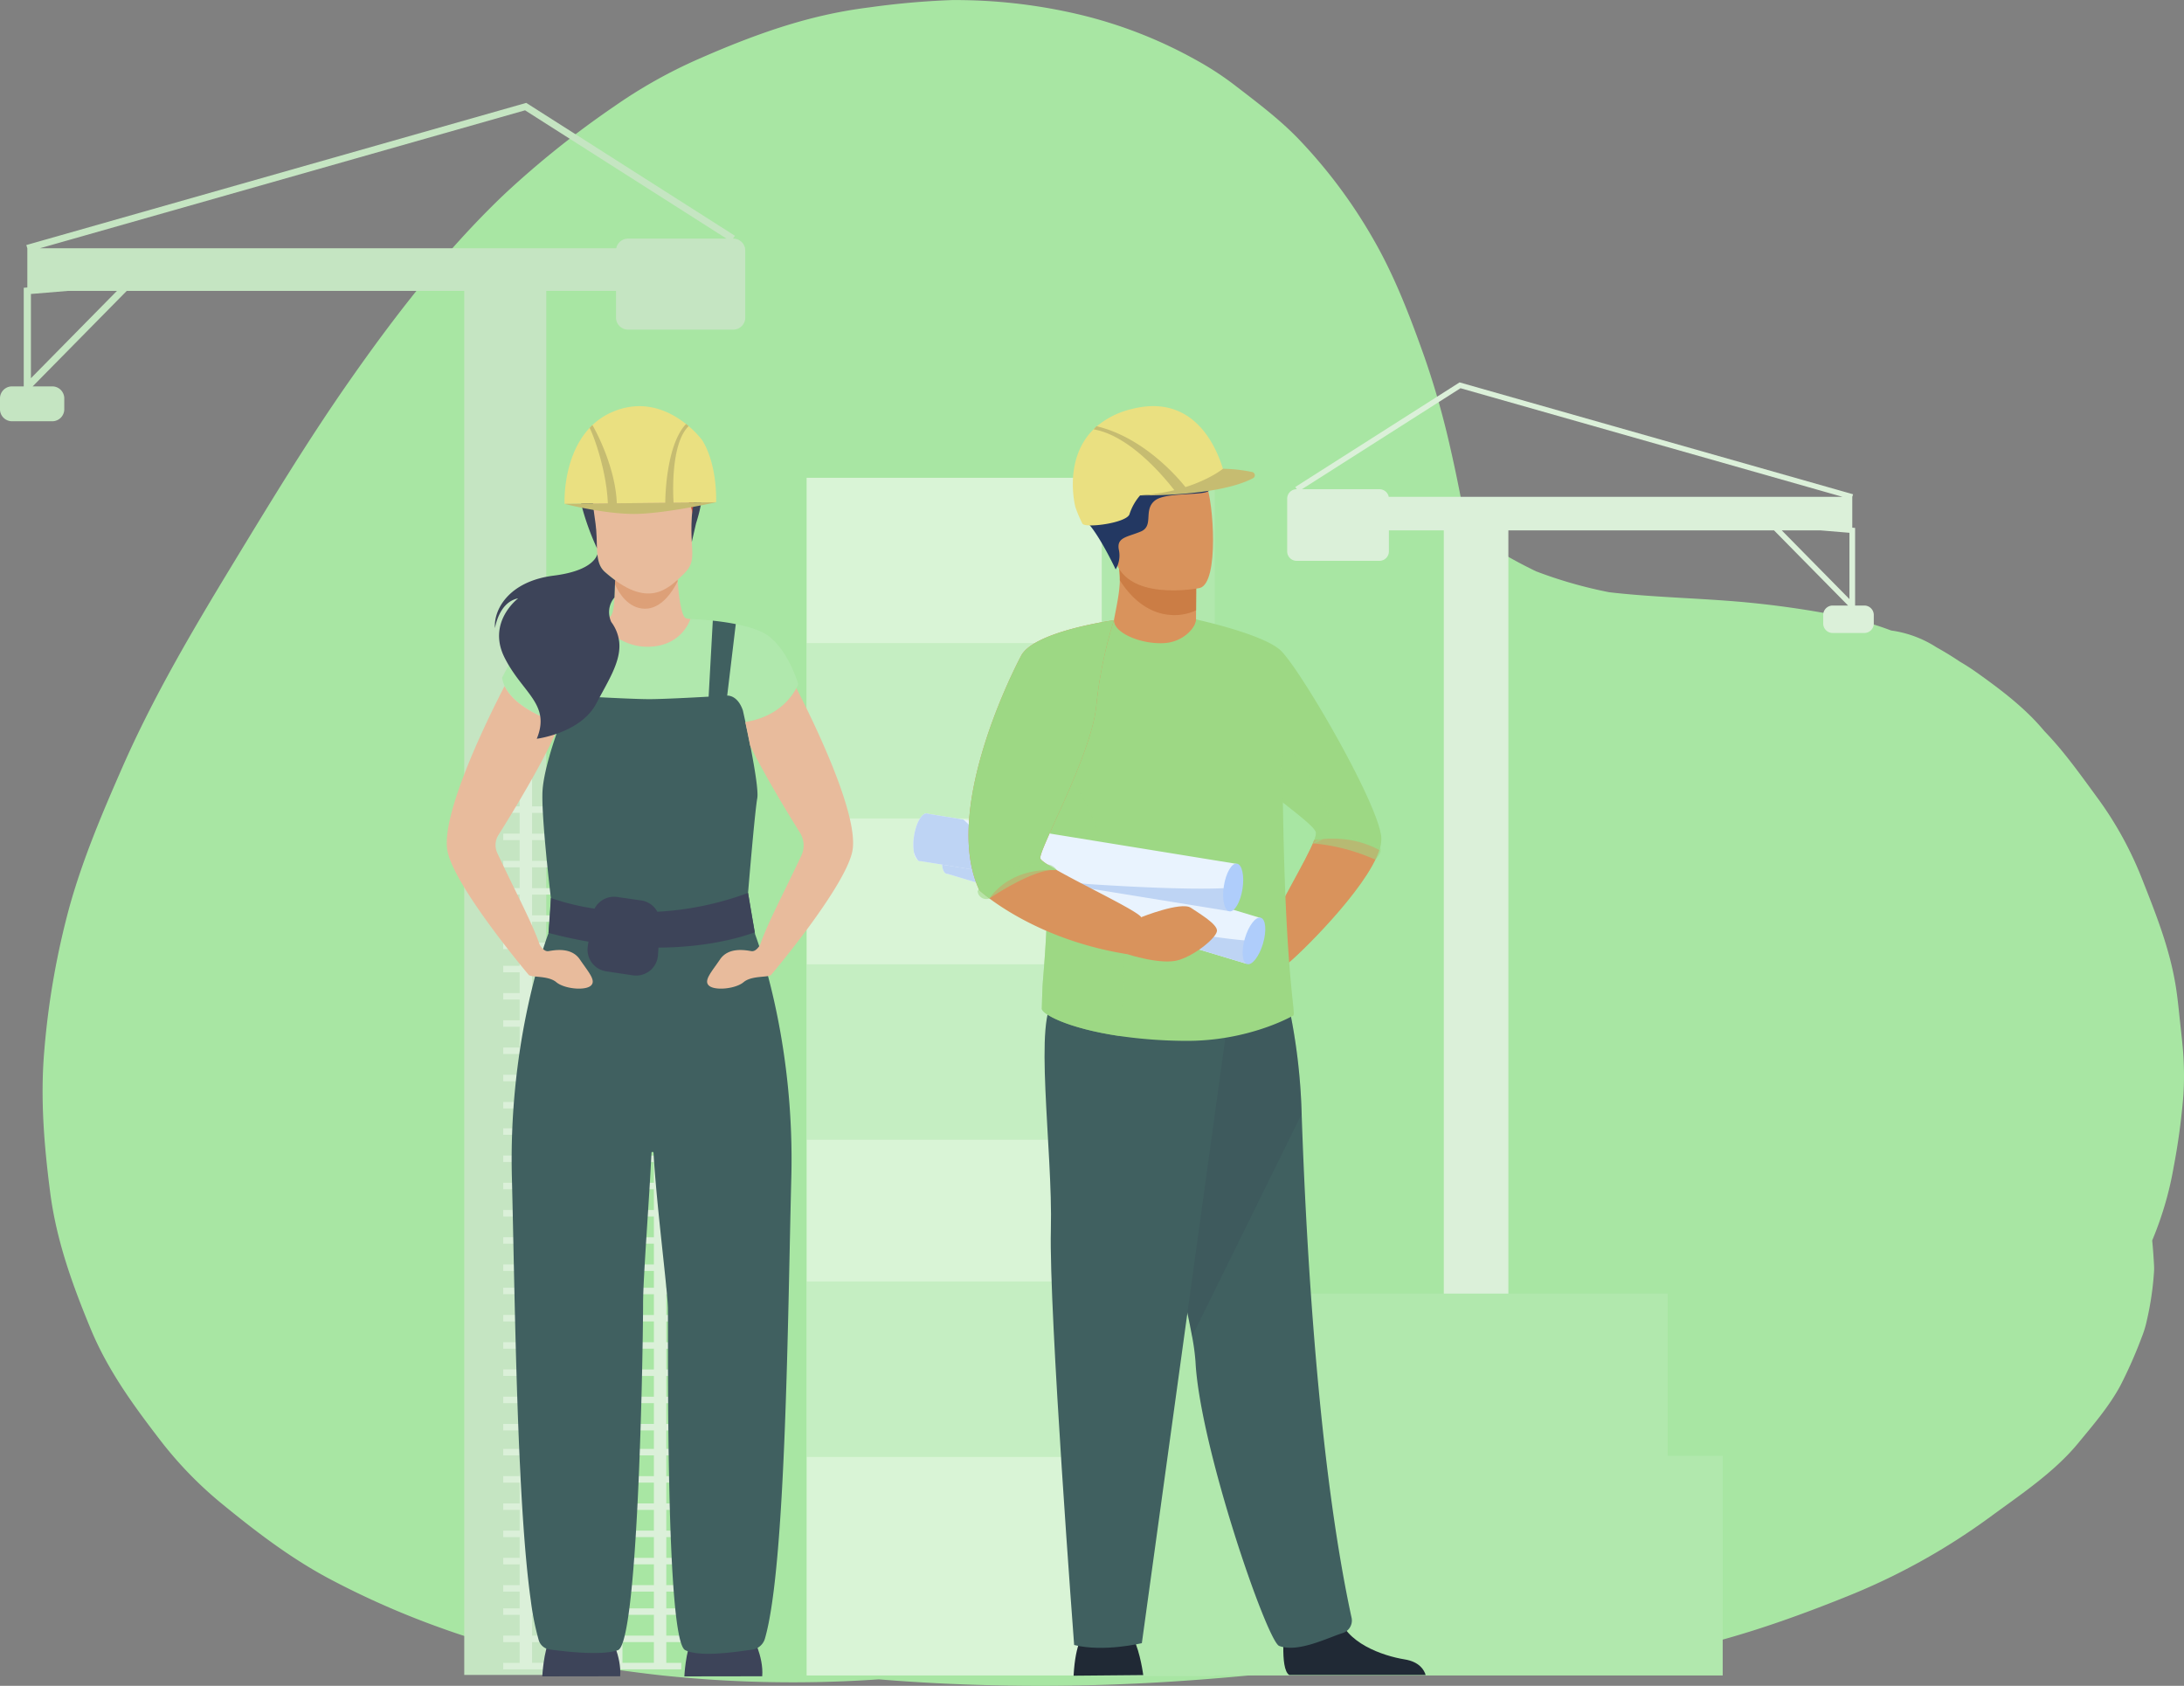 <svg xmlns="http://www.w3.org/2000/svg" xmlns:xlink="http://www.w3.org/1999/xlink" width="636.924" height="491.656" viewBox="0 0 636.924 491.656"><rect x="0" y="0" width="636.924" height="491.656" fill="#808080" stroke="none"/><defs><style>.a{fill:#a8e6a3;}.b{fill:#b1e8ad;}.c{fill:none;}.d{clip-path:url(#a);}.e{fill:#c5e5c2;}.f{fill:#dbf0d9;}.g{fill:#d9f4d6;}.h{opacity:0.5;}.i{clip-path:url(#b);}.j{clip-path:url(#e);}.k{fill:#3d4459;}.l{fill:#e8bb9c;}.m{fill:#dda078;}.n{fill:#2b478b;}.o{fill:#b64c41;}.p{fill:#b0e8ad;}.q{fill:#406060;}.r{fill:#eae081;}.s{fill:#c6bc71;}.t{clip-path:url(#f);}.u{clip-path:url(#g);}.v{fill:#9dd884;}.w{fill:#d9935c;}.x{fill:#cb7d45;}.y{fill:#202935;}.z{opacity:0.17;}.ac,.z{mix-blend-mode:multiply;isolation:isolate;}.aa{clip-path:url(#h);}.ab{fill:#333d4f;}.ac{opacity:0.57;}.ad{clip-path:url(#i);}.ae{fill:#e9f3fe;}.af{fill:#bed4f4;}.ag{fill:#afcdfb;}.ah{fill:#233862;}.ai{clip-path:url(#j);}.aj{clip-path:url(#k);}.ak{clip-path:url(#l);}</style><clipPath id="a"><rect class="a" width="624.5" height="491.656" transform="translate(0 0)"/></clipPath><clipPath id="b"><rect class="b" width="86.072" height="51.17"/></clipPath><clipPath id="e"><rect class="c" width="118.495" height="370.449"/></clipPath><clipPath id="f"><rect class="c" width="149.415" height="370.248"/></clipPath><clipPath id="g"><rect class="c" width="149.415" height="370.249"/></clipPath><clipPath id="h"><rect class="c" width="52.08" height="102.077"/></clipPath><clipPath id="i"><rect class="c" width="23.952" height="81.077"/></clipPath><clipPath id="j"><rect class="c" width="14.711" height="27.22"/></clipPath><clipPath id="k"><rect class="c" width="23.052" height="10.131"/></clipPath><clipPath id="l"><rect class="c" width="19.787" height="6.739"/></clipPath></defs><g transform="translate(256.924 -991.548)"><g transform="translate(-244.5 991.547)"><g class="d" transform="translate(0 0.001)"><path class="a" d="M624.369,308.79c-.191-3.607-.636-7.192-1.022-10.782-.379-3.53-.708-7.06-1.279-10.564-1.778-10.92-5.76-20.886-9.814-31.152a105.231,105.231,0,0,0-9.8-18.992q-1.491-2.278-3.1-4.476c-3.268-4.462-6.5-8.977-9.992-13.278q-2.667-3.287-5.6-6.342c-.345-.408-.688-.816-1.04-1.217-5.4-6.161-12.232-11.279-18.836-15.968q-2.285-1.623-4.713-3.032-1.12-.755-2.259-1.476-2.223-1.405-4.523-2.681a32.612,32.612,0,0,0-13.286-4.949,92.99,92.99,0,0,0-16.105-4.473,279.26,279.26,0,0,0-27.862-3.89c-11.832-1.028-23.72-1.292-35.537-2.5q-1.373-.141-2.745-.3a129.939,129.939,0,0,1-21.324-6.1,139.108,139.108,0,0,1-20.143-11.892c-1.474-8.142-3.047-16.264-4.908-24.33a240.2,240.2,0,0,0-7.51-26.331c-4.134-11.656-8.642-23.475-14.843-34.234a149.343,149.343,0,0,0-22.164-29.62c-5.49-5.62-11.767-10.331-17.981-15.117a87.975,87.975,0,0,0-11.321-7.44A132.934,132.934,0,0,0,302.232,4.212,157.1,157.1,0,0,0,265.159.024,234.054,234.054,0,0,0,241.075,2.16,134.837,134.837,0,0,0,227.755,4.5c-12.579,2.865-24.8,7.58-36.574,12.756a143.922,143.922,0,0,0-24.418,13.731A270.676,270.676,0,0,0,134.6,56.706c-17.246,16.442-32.037,35.606-45.63,55.111-11.918,17.1-22.732,34.945-33.549,52.754C43.754,183.777,32.294,203.2,23.247,223.812c-5.865,13.36-11.555,26.754-15.461,40.836A232.267,232.267,0,0,0,.53,305.964C-.722,320.021.405,333.83,2.218,347.813c1.809,13.958,6.436,26.781,11.809,39.756,5.013,12.105,12.521,22.377,20.484,32.721a113.338,113.338,0,0,0,18.1,18.536c9.51,7.776,19.18,15.161,29.97,21.052a245.835,245.835,0,0,0,33.878,15c20.292,7.369,41.728,11.159,63.116,13.631a362.541,362.541,0,0,0,64.256,1.255q8.266.675,16.559,1.11a595.965,595.965,0,0,0,66.85-.329q21.449-1.311,42.853-3.894c33.162,2.923,66.519,2.167,99.424-3.759,19.552-3.521,37.966-9.775,56.369-17.179a190.449,190.449,0,0,0,41.94-23.209c8.805-6.487,18.71-13,25.77-21.572,4.351-5.281,9.046-10.709,12.331-16.8a132.244,132.244,0,0,0,6.263-14.19,29.259,29.259,0,0,0,1.46-4.8,88.08,88.08,0,0,0,2.128-14.614c.028-.778-.014-1.544-.061-2.32-.127-2.094-.274-4.267-.494-6.433l.342-.836a100.554,100.554,0,0,0,3.477-9.987,97.345,97.345,0,0,0,2.421-10.477,195.8,195.8,0,0,0,2.856-21.021,92.19,92.19,0,0,0,.048-10.664M411.3,360.237c.275-1.354.554-2.736.815-4.135q2.524,2.271,5.128,4.463-3.3,1.26-6.617,2.5c.253-.93.48-1.873.674-2.831" transform="translate(0 -0.001)"/></g></g><g transform="translate(-269.39 1119.523)"><g transform="translate(0 0.001)"><g transform="translate(-33.61)"><path class="e" d="M105.411,82.684h3.335V53.925l1.047-.087V42.408l-.3-.946L255.292,0l60.865,38.761-.585.819a3.5,3.5,0,0,1,3.589,3.388V62.734a3.5,3.5,0,0,1-3.589,3.388H285.064a3.5,3.5,0,0,1-3.589-3.388v-7.9H261.137V458.466H237.21V54.829H138.785L111.347,82.684h5.629a3.5,3.5,0,0,1,3.589,3.388V89.46a3.5,3.5,0,0,1-3.589,3.388H105.411a3.5,3.5,0,0,1-3.589-3.388V86.072a3.5,3.5,0,0,1,3.589-3.388M254.945,2.167,113.422,42.408H281.529a3.546,3.546,0,0,1,3.535-2.823H313.7ZM121.676,54.829l-10.836.9V80.3l25.087-25.468Z" transform="translate(-55.746 -97.971)"/><path class="f" d="M1885.977,326.122h0l-.461-.645,47.907-30.509L2048.186,327.6l-.238.745v9l.824.069v22.637h2.625a2.757,2.757,0,0,1,2.825,2.667v2.666a2.757,2.757,0,0,1-2.825,2.666h-9.1a2.757,2.757,0,0,1-2.825-2.666v-2.666a2.757,2.757,0,0,1,2.825-2.667h4.43l-21.6-21.925h-77.471V624.33h-18.834V338.122h-16.009v6.222a2.757,2.757,0,0,1-2.824,2.667h-24.013a2.757,2.757,0,0,1-2.825-2.667V328.789a2.757,2.757,0,0,1,2.825-2.667m47.72-29.452-46.247,29.452h22.54a2.79,2.79,0,0,1,2.782,2.222h132.32Zm113.427,61.5V338.834l-8.529-.712h-11.217Z" transform="translate(-1461.69 -311.426)"/><rect class="g" width="118.915" height="349.285" transform="translate(281.314 11.369)"/><g class="h" transform="translate(281.313 59.564)"><g class="i"><rect class="b" width="86.071" height="51.17" transform="translate(0.001 -0.001)"/></g></g><g class="h" transform="translate(281.313 153.264)"><g class="i"><rect class="b" width="86.071" height="51.17" transform="translate(0.001 0)"/></g></g><g class="h" transform="translate(281.313 245.754)"><g class="i"><rect class="b" width="86.071" height="51.17" transform="translate(0.001)"/></g></g><path class="b" d="M1737.669,336.263h-16.047V288.945h-132.2V51.035h-32.844V400.517h32.844v-.2h148.243Z" transform="translate(-1189.197 -39.666)"/><path class="f" d="M868.934,439.663v-1.885h-4.371V425.335h-3.618v12.443H851.78V425.335h-3.618v12.443H838.2V425.335h-3.618v12.443h-9.164V425.335H821.8v12.443h-4.794v1.885H821.8v6.058h-4.794v1.885H821.8v6.058h-4.794v1.885H821.8v6.058h-4.794v1.885H821.8v6.058h-4.794v1.885H821.8v6.058h-4.794v1.885H821.8v4.9h-4.794v1.885H821.8v6.058h-4.794v1.885H821.8v6.058h-4.794v1.885H821.8v6.058h-4.794v1.885H821.8v6.058h-4.794v1.885H821.8v6.058h-4.794v1.885H821.8v5.781h-4.794v1.885H821.8V539.6h-4.794v1.885H821.8v6.058h-4.794v1.885H821.8v6.058h-4.794v1.885H821.8v6.058h-4.794v1.885H821.8v6.058h-4.794v1.885H821.8v4.9h-4.794v1.885H821.8v6.058h-4.794v1.885H821.8v6.058h-4.794v1.885H821.8v6.058h-4.794v1.885H821.8v6.058h-4.794v1.885H821.8v6.058h-4.794v1.885H821.8v5.4h-4.794v1.885H821.8v6.058h-4.794V635H821.8v6.058h-4.794v1.885H821.8V649h-4.794v1.885H821.8v6.058h-4.794v1.885H821.8v6.058h-4.794v1.885H821.8v4.9h-4.794v1.885H821.8v6.058h-4.794V681.5H821.8v6.058h-4.794v1.885h51.929v-1.885h-4.371V681.5h4.371v-1.885h-4.371v-6.058h4.371V671.67h-4.371v-4.9h4.371v-1.885h-4.371v-6.058h4.371V656.94h-4.371v-6.058h4.371V649h-4.371V642.94h4.371v-1.885h-4.371V635h4.371v-1.885h-4.371v-6.058h4.371v-1.885h-4.371v-5.4h4.371v-1.885h-4.371v-6.058h4.371v-1.885h-4.371v-6.058h4.371v-1.885h-4.371v-6.058h4.371v-1.885h-4.371v-6.058h4.371v-1.885h-4.371v-6.058h4.371v-1.885h-4.371v-4.9h4.371v-1.885h-4.371v-6.058h4.371v-1.885h-4.371v-6.058h4.371V555.49h-4.371v-6.058h4.371v-1.885h-4.371V541.49h4.371V539.6h-4.371v-6.058h4.371v-1.885h-4.371V525.88h4.371v-1.885h-4.371v-6.058h4.371v-1.885h-4.371v-6.058h4.371v-1.885h-4.371v-6.058h4.371v-1.885h-4.371v-6.058h4.371v-1.885h-4.371v-6.058h4.371v-1.885h-4.371v-4.9h4.371v-1.885h-4.371v-6.058h4.371V469.55h-4.371v-6.058h4.371v-1.885h-4.371v-6.058h4.371v-1.885h-4.371v-6.058h4.371v-1.885h-4.371v-6.058Zm-20.771,6.058H838.2v-6.058h9.964ZM838.2,673.555h9.964v6.058H838.2Zm9.964,14H838.2V681.5h9.964ZM838.2,666.768h9.964v4.9H838.2Zm0-7.943h9.964v6.058H838.2Zm0-7.943h9.964v6.058H838.2Zm0-7.943h9.964V649H838.2Zm0-7.943h9.964v6.058H838.2Zm0-7.943h9.964v6.058H838.2Zm0-7.289h9.964v5.4H838.2Zm0-7.943h9.964v6.058H838.2Zm0-7.943h9.964v6.058H838.2Zm0-7.943h9.964v6.058H838.2Zm0-7.943h9.964v6.058H838.2Zm0-7.943h9.964v6.058H838.2Zm0-6.787h9.964v4.9H838.2Zm0-7.943h9.964v6.058H838.2Zm0-7.943h9.964v6.058H838.2Zm0-7.943h9.964v6.058H838.2Zm0-7.943h9.964v6.058H838.2Zm0-7.943h9.964V539.6H838.2Zm0-7.667h9.964v5.781H838.2Zm0-7.943h9.964v6.058H838.2Zm0-7.943h9.964v6.058H838.2Zm0-7.943h9.964v6.058H838.2Zm0-7.943h9.964v6.058H838.2Zm0-7.943h9.964v6.058H838.2Zm0-6.787h9.964v4.9H838.2Zm0-7.943h9.964v6.058H838.2Zm0-7.943h9.964v6.058H838.2Zm0-7.943h9.964v6.058H838.2Zm0-7.943h9.964v6.058H838.2Zm-12.782-7.943h9.165v6.058h-9.165Zm0,7.943h9.165v6.058h-9.165Zm0,7.943h9.165v6.058h-9.165Zm0,7.943h9.165v6.058h-9.165Zm0,7.943h9.165v6.058h-9.165Zm0,7.943h9.165v4.9h-9.165Zm0,6.787h9.165v6.058h-9.165Zm0,7.943h9.165v6.058h-9.165Zm0,7.943h9.165v6.058h-9.165Zm0,7.943h9.165v6.058h-9.165Zm0,7.943h9.165v6.058h-9.165Zm0,7.943h9.165v5.781h-9.165Zm0,7.667h9.165V539.6h-9.165Zm0,7.943h9.165v6.058h-9.165Zm0,7.943h9.165v6.058h-9.165Zm0,7.943h9.165v6.058h-9.165Zm0,7.943h9.165v6.058h-9.165Zm0,7.943h9.165v4.9h-9.165Zm0,6.787h9.165v6.058h-9.165Zm0,7.943h9.165v6.058h-9.165Zm0,7.943h9.165v6.058h-9.165Zm0,7.943h9.165v6.058h-9.165Zm0,7.943h9.165v6.058h-9.165Zm0,7.943h9.165v5.4h-9.165Zm0,7.289h9.165v6.058h-9.165Zm0,7.943h9.165v6.058h-9.165Zm0,7.943h9.165V649h-9.165Zm0,7.943h9.165v6.058h-9.165Zm0,7.943h9.165v6.058h-9.165Zm0,7.943h9.165v4.9h-9.165Zm0,6.787h9.165v6.058h-9.165Zm0,7.943h9.165v6.058h-9.165Zm35.528,6.058H851.78V681.5h9.165Zm0-7.943H851.78v-6.058h9.165Zm0-7.943H851.78v-4.9h9.165Zm0-6.787H851.78v-6.058h9.165Zm0-7.943H851.78v-6.058h9.165Zm0-7.943H851.78V642.94h9.165Zm0-7.943H851.78V635h9.165Zm0-7.943H851.78v-6.058h9.165Zm0-7.943H851.78v-5.4h9.165Zm0-7.29H851.78v-6.058h9.165Zm0-7.943H851.78v-6.058h9.165Zm0-7.943H851.78v-6.058h9.165Zm0-7.943H851.78v-6.058h9.165Zm0-7.943H851.78v-6.058h9.165Zm0-7.943H851.78v-4.9h9.165Zm0-6.787H851.78v-6.058h9.165Zm0-7.943H851.78v-6.058h9.165Zm0-7.943H851.78v-6.058h9.165Zm0-7.943H851.78V541.49h9.165Zm0-7.943H851.78v-6.058h9.165Zm0-7.943H851.78V525.88h9.165Zm0-7.667H851.78v-6.058h9.165Zm0-7.943H851.78v-6.058h9.165Zm0-7.943H851.78v-6.058h9.165Zm0-7.943H851.78v-6.058h9.165Zm0-7.943H851.78v-6.058h9.165Zm0-7.943H851.78v-4.9h9.165Zm0-6.787H851.78v-6.058h9.165Zm0-7.943H851.78v-6.058h9.165Zm0-7.943H851.78v-6.058h9.165Zm0-7.943H851.78v-6.058h9.165Zm0-7.943H851.78v-6.058h9.165Z" transform="translate(-624.175 -330.579)"/></g></g></g><g transform="translate(-126.63 1110)"><g class="j" transform="translate(0 0)"><path class="k" d="M208.976,1090.808s.332-7.2,2.262-11.055,17.368-1.206,17.368-1.206,3.558,6.438,3.076,12.227Z" transform="translate(-139.69 -720.358)"/><path class="k" d="M84.018,1090.808s.332-7.2,2.262-11.055,17.368-1.206,17.368-1.206,3.558,6.438,3.076,12.227Z" transform="translate(-56.162 -720.358)"/><path class="l" d="M162.962,164.073c-1.928,1.4-19.384,10.508-19.384,10.508l-18.406-13.124s5.59-.814,5.738-.858c1.661-.463,1.585-4.917,1.795-9.661.033-.731.073-1.469.127-2.2l18.023-.655.015.224c.014.228.033.467.051.716l.036.514c.011.177.025.354.039.539.326,4.168,1.021,10.055,2.352,10.743.756.391,5.887.329,9.614,3.253" transform="translate(-83.671 -98.987)"/><path class="m" d="M166.184,150.078c-1.487,2.974-4.8,8.152-9.708,7.982-4.689-.166-7.36-4.429-8.583-7.121.033-.731.073-1.469.127-2.2l18.023-.655.015.224.051.716.036.514c.011.177.025.354.04.539" transform="translate(-98.859 -98.987)"/><path class="n" d="M141.81,21.21s8.694-8.657,18.95.175c0,0-6.1-1.266-18.95-.175" transform="translate(-94.793 -11.641)"/><path class="k" d="M122.406,56.558a74.59,74.59,0,0,1-4.451-12.338c-1.213-4.739-.1-22.725,17.979-21.5A24.368,24.368,0,0,1,146.3,25.772c4.081,2.332,10.112,7.575,5.009,23.58l-1.234,5.37Z" transform="translate(-78.616 -15.146)"/><path class="l" d="M155.046,88.074c-4.668,4.463-10.467,10.41-22.967-.588-2.445-2.152-2.279-5.46-2.422-10.211-.172-5.624-1.525-9.067-.9-12.31.746-3.878,4.063-5.631,10.947-6.23,12.639-1.1,19.027,1.751,18.178,8.022-1.894,14,1.907,16.779-2.839,21.318" transform="translate(-85.959 -39.107)"/><path class="o" d="M177.309,56.216s7.492-.157,9.2,2.347,1.948,5.308,2.81,6.72a5.44,5.44,0,0,1,.72,3L191.7,57.1l-10.14-2.016Z" transform="translate(-118.522 -36.819)"/><path class="p" d="M135,205.982s-3.2,9.429-16.171,11.155c-.351.047-.713.087-1.078.123H64.92s-.1-.029-.282-.087c-2.051-.651-14.673-4.975-16-13.062,0,0,6.636-13.626,11.7-15.316a32.13,32.13,0,0,1,5.671-1.143c2.2-.282,4.508-.47,6.447-.593,2.67-.166,4.632-.21,4.632-.21a15.918,15.918,0,0,0,14.126,8.217c10.012-.119,12.331-8.094,12.331-8.094s2.811.08,6.546.485c2.059.22,4.4.539,6.7,1,3.9.778,7.707,1.95,9.882,3.716,5.79,4.7,8.323,13.811,8.323,13.811" transform="translate(-32.511 -124.899)"/><path class="q" d="M128.063,279.333c-.562-3.123-1.4-7.877-2.055-12.058,0-.056,1.958-23.606,2.681-27.581s-4.194-25.636-4.194-25.636c-1.143-3.315-3.083-4.328-4.57-4.328l2.5-20.852c-2.3-.46-4.642-.778-6.7-1l-1.2,21.851-.018.315c-2.739.152-6.155.337-9.335.477s-6.126.25-7.939.25c-3.687,0-12.146-.423-17.766-.731l-.022-.311-1.357-22.249c-1.939.123-4.252.311-6.447.593l2.388,21.656v0c-1.574,0-3.383,2.793-3.632,4.346l-.244,6.776c-1.189,3.411-3.653,10.988-4.062,16.306-.541,7.031,2.4,31.491,2.416,31.66-.107,2.916-.314,6.642-.712,10.248-2.207,5.981-11.622,33.8-10.663,71.195.894,34.913,1.422,94.569,5.536,123.534a79.065,79.065,0,0,0,2.3,11.441,3.861,3.861,0,0,0,3.169,2.682c4.718.654,15.351,1.859,19.928.2,2.193-.8,3.763-12.976,4.874-28.672,1.064-15.049,1.7-33.336,2.059-47.932,0,0,0,0,0-.007.286-11.637.394-20.925.394-24.363,0-7.78,1.838-30.6,2.446-44.028a.3.3,0,0,1,.6-.007v0c.923,15.939,4.143,40.11,4.194,45.479.119,13.026-.638,96.715,5.055,99.527,4.353,2.149,14.611.525,19.511-.139a4.513,4.513,0,0,0,3.728-3.221c6.123-21.057,6.665-94.226,7.7-134.492.945-36.875-8.192-64.432-10.566-70.931" transform="translate(-38.144 -125.322)"/><path class="l" d="M41.939,333.647c-1.809,1.447-7.717.843-10.008-1.085s-6.875-1.328-7.961-2.052c-.076-.05-21.41-25.332-23.722-35.97-2.334-10.736,12.432-40.28,16.612-48.334,3.093,6.535,13.4,10.063,15.236,10.645.185.058.282.087.282.087h.572c-3.477,9.4-13.873,26.323-17.878,32.7a5.53,5.53,0,0,0-.333,5.268c5.145,11.033,10.178,20.339,12.382,26.787.437.717,1.379,2,2.514,1.824,1.571-.242,6.636-1.328,9.169,2.41s4.943,6.274,3.133,7.721" transform="translate(0 -164.576)"/><path class="r" d="M143.64,9.826a26.656,26.656,0,0,0-3.88-4c-.4-.341-.819-.685-1.271-1.025-4.58-3.485-11.911-6.887-20.748-3.2A19.716,19.716,0,0,0,111.7,5.521q-.587.556-1.112,1.145c-7.662,8.5-7.013,21.833-7.013,21.833l44.214-.472c.144-12.343-4.149-18.2-4.149-18.2" transform="translate(-69.226 -0.002)"/><path class="s" d="M135.4,38.638c-.124-1.859-.97-17.114,4.39-22.331a8.91,8.91,0,0,0-.752-.627c-5.715,6-6.082,21.021-6.06,22.984l-14.134.152C118.422,27.986,112.446,17.2,111.728,16a9.98,9.98,0,0,0-.815.837c1.037,1.824,4.94,12.264,5.313,22.005l-12.623.135s11.776,3.044,20.645,2.934,23.568-3.407,23.568-3.407Z" transform="translate(-69.253 -10.482)"/><path class="k" d="M71.886,173.788C67.363,182.472,54.518,184.1,54.518,184.1c4.161-10.132-4.223-13.326-9.408-23.7s3.98-17.249,3.98-17.249c-5.67,1.086-6.755,8.684-6.755,8.684-.481-5.066,3.741-13.627,17.129-15.317,9.8-1.237,12.168-4.541,12.733-6.223.221,2.182.749,3.889,2.215,5.178,1.035.912,2.026,1.7,2.971,2.4-.022.395-.039.789-.058,1.18-.058,1.335-.094,2.648-.155,3.854a6.53,6.53,0,0,0-1.4,5.706,6.343,6.343,0,0,0,.464,1.418,11.962,11.962,0,0,1,2.323,5.786c.622,5.739-3.274,11.466-6.665,17.976" transform="translate(-28.274 -87.097)"/><path class="k" d="M149.626,439.642l-1.954-11.488a89.579,89.579,0,0,1-26.448,5.491,6.391,6.391,0,0,0-4.709-3.288l-7.016-1.015a6.392,6.392,0,0,0-6.593,3.4,69.57,69.57,0,0,1-12.729-3.1l0,.061-.7,10.088v.025c4.052,1.078,7.939,1.916,11.654,2.554l-.207,1.4a6.4,6.4,0,0,0,5.378,7.259l7.776,1.165a6.4,6.4,0,0,0,7.332-5.926l.136-2.163c14.822-.076,24.671-3.193,28.083-4.466" transform="translate(-59.809 -286.199)"/><path class="l" d="M271.315,295.744c-2.313,10.638-23.646,35.919-23.723,35.97a2.317,2.317,0,0,1-.836.275c-.014,0-.026,0-.04.007-1.762.3-5.2.177-7.085,1.77-2.29,1.928-8.2,2.532-10.012,1.085s.6-3.98,3.137-7.722,7.6-2.652,9.165-2.409c.933.141,1.741-.7,2.236-1.4l.029-.04c.094-.138.181-.268.25-.384,2.156-6.307,7.016-15.338,12.038-26.052a6.977,6.977,0,0,0-.4-6.661c-3.354-5.359-10.164-16.493-14.546-25.426-.509-2.583-1.02-5.011-1.415-6.85,9.625-1.549,13.609-7.4,14.9-9.9,4.549,8.825,18.581,37.251,16.3,47.737" transform="translate(-153.068 -165.78)"/></g></g><g transform="translate(9.428 1110)"><g class="t"><g transform="translate(0 -0.001)"><g class="u"><path class="v" d="M337.033,281.183c-3.754,11.49-24.21,31.349-27.038,33.33,0,0-4.76-7.933-3.808-12.375.777-3.626,8.742-16.553,11.468-22.906.142-.33.269-.644.381-.936a5.722,5.722,0,0,0,.527-2.177c-.137-1.38-4.474-4.737-9.516-8.72-6.552-5.179-14.295-11.407-15.551-15.713-2.221-7.615-9.916-37.769-9.916-37.769s19.118,4.134,24.512,8.894,28.558,44.423,29.509,54.576a9.532,9.532,0,0,1-.568,3.8" transform="translate(-201.13 -151.72)"/><path class="w" d="M391.876,437.119c-3.754,11.49-24.21,31.349-27.038,33.33,0,0-4.76-7.933-3.808-12.375.819-3.814,9.589-17.921,11.848-23.842,3.4-.59,11.378-1.314,19,2.888" transform="translate(-255.973 -307.656)"/><path class="w" d="M225.148,171.854l-.012,2.342s.638,7.323-8.38,8.393-15.808-2.2-15.564-7.85c.812-4.375,1.663-8.037,1.723-11.658a25.5,25.5,0,0,0-.32-4.385l17.474-.349,5.147.841Z" transform="translate(-142.691 -112.306)"/><path class="x" d="M228.652,159.186l-.067,12.667a14.779,14.779,0,0,1-6.3,1.39c-8.031,0-13.222-5.889-15.935-10.163a25.469,25.469,0,0,0-.32-4.385l17.474-.349Z" transform="translate(-146.128 -112.305)"/><path class="y" d="M181.08,1241.72s-.848-6.607-2.812-10.535-14.464-1.428-14.464-1.428-2.5,2.143-3.035,12.142Z" transform="translate(-114.026 -871.649)"/><path class="y" d="M372.856,1221.779c-2.937-1.793-1.266-15.166-1.266-15.166s13.686-10.948,15.568-2.566,13,12.146,19.331,13.173c4.369.708,5.722,3.128,6.141,4.559Z" transform="translate(-263.215 -851.73)"/><path class="q" d="M230.525,684.076a63.191,63.191,0,0,1,1,7.392c1.272,24.816,20.889,81.556,24.4,82.88,5.429,2.049,13.979-2.306,18.452-3.731a3.836,3.836,0,0,0,2.692-4.358c-9.715-44.661-13.285-108.97-14.584-147.044a172.785,172.785,0,0,0-3.948-32.425s-47.846-12.765-48.129,3.383c-.252,14.29,15.848,70.331,20.115,93.9" transform="translate(-149.231 -412.782)"/><g class="z" transform="translate(61.175 169.217)"><g class="aa"><path class="ab" d="M230.525,684.076l31.962-64.862a172.785,172.785,0,0,0-3.948-32.425s-47.846-12.765-48.129,3.383c-.252,14.29,15.848,70.331,20.115,93.9" transform="translate(-210.407 -581.999)"/></g></g><path class="q" d="M185.29,596.077,160,779.393s-11.107,2.678-19.746.536c0,0-7.4-97.5-6.788-121.066s-5.315-63.07,1.354-67.426,50.473,4.641,50.473,4.641" transform="translate(-93.352 -418.631)"/><path class="v" d="M202.095,329.5s-12.924,7.536-31.645,7.323a140.251,140.251,0,0,1-19.035-1.431c-15.015-2.227-22.592-6.419-22.532-7.98.051-1.409.149-6.09.327-8.1,2.386-27.517,1.152-48.919,4.363-65,.038-.194.076-.388.117-.578,4.249-20.441,10.909-32.184,14.215-37a18.243,18.243,0,0,1,2.006-2.589c0,3.814,8.123,7.108,14.745,6.676,5.578-.365,9.2-4.607,9.2-6.9l.006-.006c.457,0,25.162,17.172,25.184,33.13.086,71.514,4.42,82.483,3.049,82.458" transform="translate(-91.41 -151.72)"/><g class="ac" transform="translate(37.473 102.6)"><g class="ad"><path class="v" d="M151.45,433.721c-.013.079-.022.159-.035.235-15.015-2.227-22.592-6.419-22.532-7.98.051-1.409.149-6.089.327-8.1,2.386-27.517,1.152-48.919,4.363-65,7.882,10.534,24.083,38.124,17.877,80.843" transform="translate(-128.883 -352.878)"/></g></g><path class="ae" d="M121.6,448.839l-2.018,6.714-2.005,6.663-87.1-26.2a1.04,1.04,0,0,1-.359-.041,1.145,1.145,0,0,1-.336-.165c-1.1-.777-1.3-3.623-.454-6.831.044-.178.1-.355.149-.536,1.018-3.449,2.872-6,4.293-6.022a1.108,1.108,0,0,1,.34.044,1.15,1.15,0,0,1,.32.156Z" transform="translate(-20.429 -299.6)"/><path class="af" d="M119.58,471.553l-2,6.663-87.1-26.2a1.04,1.04,0,0,1-.358-.042,1.14,1.14,0,0,1-.336-.165c-1.1-.777-1.3-3.624-.454-6.831,3.56,2.672,20.565,14.491,49.588,20.241,30,5.943,39.285,6.314,40.666,6.333" transform="translate(-20.429 -315.601)"/><path class="ag" d="M335.6,513.041c-1.456-.43-3.531,2.246-4.633,5.978s-.815,7.1.642,7.536,3.531-2.246,4.633-5.978.815-7.106-.642-7.536" transform="translate(-234.262 -363.842)"/><path class="ae" d="M14.63,410.279,4.362,408.614a1.186,1.186,0,0,0-.339-.111,1.1,1.1,0,0,0-.34,0c-1.409.209-2.91,2.979-3.468,6.533-.031.187-.057.368-.079.552a14.215,14.215,0,0,0,.038,4.195,3.55,3.55,0,0,0,1.272,2.494c.013.009.026.016.035.022a1.125,1.125,0,0,0,.356.12,1.068,1.068,0,0,0,.362-.006l89.781,14.567,1.114-6.867,1.12-6.92Z" transform="translate(0 -289.72)"/><path class="af" d="M51.948,429.159c-19.2-1.234-29.382-11.388-37.318-18.879L4.362,408.614a1.194,1.194,0,0,0-.339-.111,1.1,1.1,0,0,0-.34,0c-1.409.209-2.91,2.979-3.468,6.533-.031.187-.057.368-.079.552a14.2,14.2,0,0,0,.038,4.195,6.673,6.673,0,0,0,1.272,2.494c.013.009.026.016.035.022a1.122,1.122,0,0,0,.356.12,1.068,1.068,0,0,0,.362-.006l89.781,14.567,1.114-6.867c-1.371.162-10.623,1.009-41.145-.955" transform="translate(0 -289.72)"/><path class="ag" d="M314.781,458.819c-1.5-.236-3.206,2.689-3.81,6.533s.122,7.151,1.623,7.387,3.206-2.689,3.81-6.533-.123-7.151-1.623-7.387" transform="translate(-220.406 -325.408)"/><path class="w" d="M101.711,312.125c-20.825-3.313-34.589-12.038-40.24-16.259-1.929-1.441-2.913-2.357-2.913-2.357-10.671-22.434,8.634-61.767,12.162-68.433,3.808-7.19,27.057-10.35,27.057-10.35a126.545,126.545,0,0,0-5.163,25.159c-1.45,14.237-16.922,41.989-16.287,44.318.159.587,2.028,1.818,4.753,3.373,8.082,4.6,23.7,12.02,24.648,13.762,1.269,2.326-4.017,10.788-4.017,10.788" transform="translate(-39.276 -152.293)"/><path class="w" d="M218.755,504.787s11.635-4.654,14.49-2.75,7.615,4.76,7.615,6.663-6.029,6.981-11.106,8.567-15.019-1.693-15.019-1.693Z" transform="translate(-152.302 -355.745)"/><path class="v" d="M92.614,239.884c-1.45,14.237-16.922,41.989-16.287,44.318.159.587,2.028,1.818,4.753,3.373a4.814,4.814,0,0,1-.524.01c-12.172-.536-17.68,6.2-19.086,8.281-1.929-1.441-2.913-2.357-2.913-2.357-10.671-22.434,8.634-61.767,12.162-68.433,3.808-7.19,27.057-10.35,27.057-10.35a126.545,126.545,0,0,0-5.163,25.159" transform="translate(-39.276 -152.293)"/><path class="w" d="M219.44,92.3s-22.38,4.521-24.981-9.46-7.241-22.812,6.938-26.29,17.955,1.339,19.959,5.795,3.838,28.418-1.916,29.955" transform="translate(-135.897 -39.262)"/><path class="ah" d="M179.834,72.759s-4.327-9.234-7.935-13.334-1.64-24.6,13.941-23.946S207,47.289,207.161,49.421s-12.465.492-15.909,3.281-.164,7.381-4.1,9.02-7.052,1.641-6.4,5.248a7.914,7.914,0,0,1-.922,5.79" transform="translate(-120.824 -25.151)"/><path class="r" d="M177.29.8a24.65,24.65,0,0,0-10.3,5.064c-.247.213-.488.432-.72.654l0,0c-9.24,8.811-5.553,22.836-5.553,22.836a36.932,36.932,0,0,0,2.077,4.918c.846,1.375,13.115-.211,13.75-2.856a15.474,15.474,0,0,1,3.067-5.394s12.933-.889,13.8-.952c2.922-.212,11.26-3.113,11.26-3.113-.1-.819-4.788-26.834-27.38-21.161" transform="translate(-113.471 0.005)"/><path class="s" d="M227.2,33.473a43.928,43.928,0,0,0-8.556-.961s-3.66,3.032-10.937,5.343c-3.42-4.309-13.162-14.694-25.848-17.731l-.111-.028c-.27.339-.422.454-.609.682l0,0a2.665,2.665,0,0,0-.184.244c10.327,1.8,20.143,13.4,23.512,17.74a57.566,57.566,0,0,1-9.987,1.52s22.6.422,32.934-5.018a.966.966,0,0,0-.21-1.794" transform="translate(-128.34 -14.252)"/><g class="ac" transform="translate(107.178 100.291)"><g class="ai"><path class="v" d="M383.325,366.505a6.458,6.458,0,0,1-5.349,5.651c.142-.33.269-.644.381-.936a5.722,5.722,0,0,0,.527-2.177c-.137-1.38-4.474-4.737-9.516-8.72-.416-2.259-1.431-8.964,0-14.285,1.745-6.5,14.437,17.769,13.961,20.466" transform="translate(-368.627 -344.936)"/></g></g><g class="ac" transform="translate(18.752 133.619)"><g class="aj"><path class="v" d="M85.119,459.625s-15.548-1.269-20.625,7.774a2.526,2.526,0,0,0,3.443,2.12s13.153-8.989,19.61-8.291a3.5,3.5,0,0,0-2.427-1.6" transform="translate(-64.494 -459.564)"/></g></g><g class="ac" transform="translate(116.526 125.533)"><g class="ak"><path class="v" d="M400.78,433.731a56.4,56.4,0,0,1,18.22,4.76s2.254-2.214,1.355-3.483-15.194-5.832-19.575-1.277" transform="translate(-400.78 -431.752)"/></g></g></g></g></g></g></g></svg>